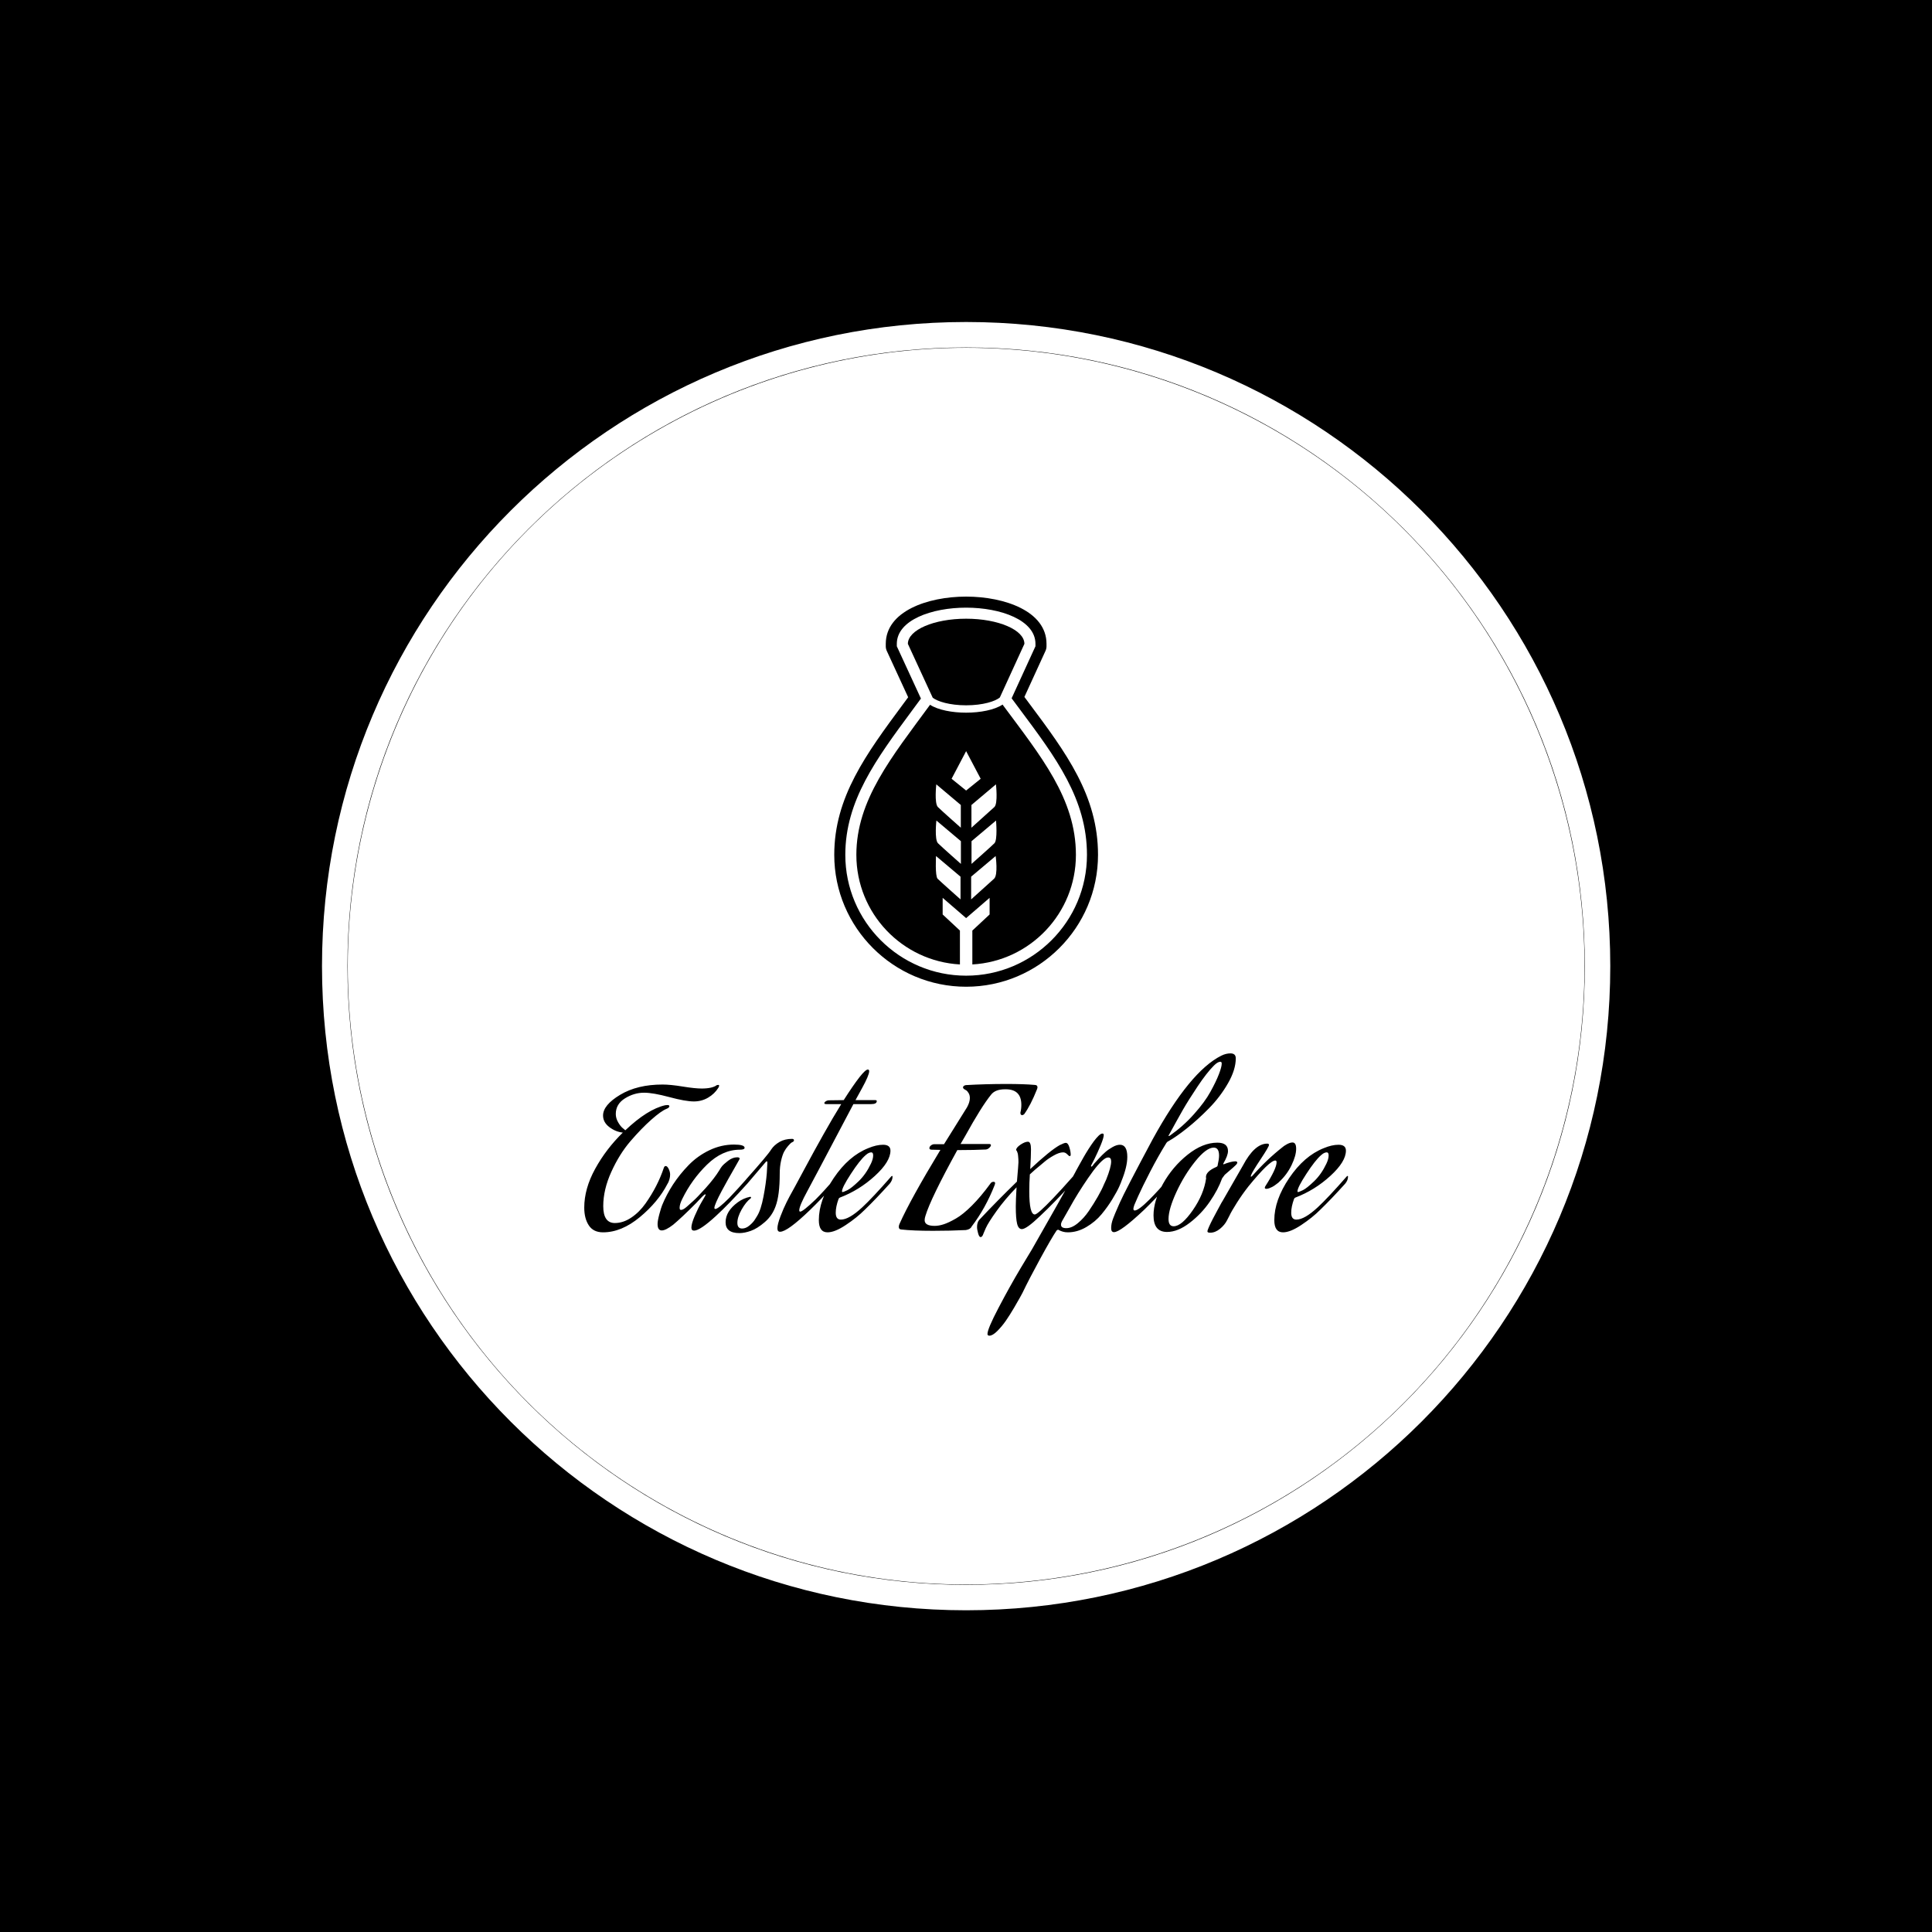 <svg xmlns="http://www.w3.org/2000/svg" version="1.1" xmlns:xlink="http://www.w3.org/1999/xlink" xmlns:svgjs="http://svgjs.dev/svgjs" width="1500" height="1500" viewBox="0 0 1500 1500"><rect width="1500" height="1500" fill="#000000"></rect><g transform="matrix(0.667,0,0,0.667,249.858,249.858)"><svg viewBox="0 0 334 334" data-background-color="#ffffff" preserveAspectRatio="xMidYMid meet" height="1500" width="1500" xmlns="http://www.w3.org/2000/svg" xmlns:xlink="http://www.w3.org/1999/xlink"><g id="tight-bounds" transform="matrix(1,0,0,1,0.047,0.048)"><svg viewBox="0 0 333.905 333.905" height="333.905" width="333.905"><g><svg></svg></g><g><svg viewBox="0 0 333.905 333.905" height="333.905" width="333.905"><g><path d="M0 166.952c0-92.205 74.747-166.952 166.952-166.952 92.205 0 166.952 74.747 166.953 166.952 0 92.205-74.747 166.952-166.953 166.953-92.205 0-166.952-74.747-166.952-166.953zM166.952 327.306c88.561 0 160.354-71.793 160.354-160.354 0-88.561-71.793-160.354-160.354-160.354-88.561 0-160.354 71.793-160.354 160.354 0 88.561 71.793 160.354 160.354 160.354z" data-fill-palette-color="tertiary" fill="#ffffff" stroke="transparent"></path><ellipse rx="160.274" ry="160.274" cx="166.952" cy="166.952" fill="#ffffff" stroke="transparent" stroke-width="0" fill-opacity="1" data-fill-palette-color="tertiary"></ellipse></g><g transform="matrix(1,0,0,1,67.959,71.173)"><svg viewBox="0 0 197.986 191.558" height="191.558" width="197.986"><g><svg viewBox="0 0 197.986 191.558" height="191.558" width="197.986"><g><svg viewBox="0 0 213.158 206.238" height="191.558" width="197.986"><g transform="matrix(1,0,0,1,0,127.464)"><svg viewBox="0 0 213.158 78.775" height="78.775" width="213.158"><g id="textblocktransform"><svg viewBox="0 0 213.158 78.775" height="78.775" width="213.158" id="textblock"><g><svg viewBox="0 0 213.158 78.775" height="78.775" width="213.158"><g transform="matrix(1,0,0,1,0,0)"><svg width="213.158" viewBox="0 -46 201.02 74.3" height="78.775" data-palette-color="#ffffff"><path d="M21.45-16.35L21.45-16.35Q21.85-16.35 22.23-15.58 22.6-14.8 22.6-14.1L22.6-14.1Q22.6-13.5 22.43-12.9 22.25-12.3 22.1-12L22.1-12 21.9-11.65Q19.45-6.9 14.63-2.9 9.8 1.1 4.95 1.1L4.95 1.1Q2.4 1.1 1.2-0.73 0-2.55 0-5.4L0-5.4Q0-10.4 2.88-15.63 5.75-20.85 10.15-25.15L10.15-25.15Q8.25-25.35 6.6-26.6 4.95-27.85 4.95-29.65L4.95-29.65Q4.95-32.4 9.45-35.1 13.95-37.8 20.6-37.8L20.6-37.8Q22.7-37.8 25.93-37.27 29.15-36.75 30.9-36.75L30.9-36.75Q33.7-36.75 34.9-37.65L34.9-37.65Q35.1-37.7 35.25-37.7L35.25-37.7Q35.5-37.7 35.5-37.5 35.5-37.3 35.3-36.95L35.3-36.95Q34.3-35.35 32.6-34.35 30.9-33.35 28.85-33.35L28.85-33.35Q26.65-33.35 22.38-34.5 18.1-35.65 15.75-35.65L15.75-35.65Q13.1-35.65 10.7-34.15 8.3-32.65 8.3-30.05L8.3-30.05Q8.3-28.95 8.9-27.9 9.5-26.85 10.1-26.35L10.1-26.35 10.7-25.85 10.8-25.75Q16.65-31.3 21.3-32.35L21.3-32.35Q21.55-32.4 21.9-32.4L21.9-32.4Q22.4-32.4 22.4-32.1L22.4-32.1Q22.4-31.7 21.65-31.4L21.65-31.4Q20.25-30.85 17.65-28.55 15.05-26.25 12.15-22.88 9.25-19.5 7.13-14.83 5-10.15 5-5.8L5-5.8Q5-1.35 8.05-1.35L8.05-1.35Q10.25-1.35 12.38-2.78 14.5-4.2 16.13-6.5 17.75-8.8 18.95-11.15 20.15-13.5 20.95-15.9L20.95-15.9Q21.1-16.35 21.45-16.35ZM34.6-3.15L34.6-3.15Q30.45 0.65 28.9 0.65L28.9 0.65Q28.2 0.65 28.2-0.15L28.2-0.15Q28.2-1.15 29.07-3.2 29.95-5.25 30.85-6.8L30.85-6.8 31.75-8.35Q31.95-8.7 31.95-8.8 31.95-8.9 31.85-8.9L31.85-8.9Q31.65-8.9 31.1-8.35L31.1-8.35Q29.6-6.7 27.67-4.83 25.75-2.95 24.55-1.9L24.55-1.9 23.4-0.9Q21.45 0.6 20.4 0.6L20.4 0.6Q19.3 0.6 19.3-1.1L19.3-1.1Q19.3-1.95 19.77-3.7 20.25-5.45 20.5-6.05L20.5-6.05Q21.65-8.85 23.37-11.5 25.1-14.15 27.45-16.57 29.8-19 32.92-20.5 36.05-22 39.4-22L39.4-22Q42.2-22 42.2-21.15L42.2-21.15Q42.2-20.65 40.95-20.65L40.95-20.65Q36.35-20.65 32.32-16.73 28.3-12.8 25.8-7.7L25.8-7.7Q25.1-6.3 25.1-5.35L25.1-5.35Q25.1-4.8 25.45-4.8L25.45-4.8Q26.05-4.8 27-5.65L27-5.65Q27.6-6.2 28.62-7.1 29.65-8 31.95-10.55 34.25-13.1 35.6-15.3L35.6-15.3Q35.8-15.7 36.22-16.25 36.65-16.8 37.85-17.73 39.05-18.65 40.25-18.65L40.25-18.65Q40.9-18.65 40.9-18.3L40.9-18.3Q40.9-18.2 40.75-17.95L40.75-17.95Q40.55-17.55 39.62-15.95 38.7-14.35 37.9-12.93 37.1-11.5 36.2-9.83 35.3-8.15 34.77-6.95 34.25-5.75 34.25-5.35L34.25-5.35Q34.25-5.05 34.5-5.05L34.5-5.05Q35.25-5.05 38.15-7.95L38.15-7.95Q40.35-10.25 43.3-13.6L43.3-13.6Q43.45-13.75 43.55-13.75 43.65-13.75 43.65-13.55L43.65-13.55Q43.65-12.6 42.9-11.7L42.9-11.7Q38-6.25 34.6-3.15ZM50.34-5.7L50.34-5.7Q49.45-3.25 47.5-1.58 45.55 0.1 43.87 0.7 42.2 1.3 40.84 1.3L40.84 1.3Q37.2 1.3 37.2-1.55L37.2-1.55Q37.2-4.45 40.4-6.8L40.4-6.8Q41.9-7.9 43.65-8.25L43.65-8.25Q43.9-8.25 43.9-8.05L43.9-8.05Q43.9-7.95 43.8-7.85L43.8-7.85Q42.55-6.9 41.42-4.9 40.3-2.9 40.3-1.4 40.3 0.1 41.55 0.1L41.55 0.1Q42.55 0.1 43.52-0.73 44.5-1.55 45-2.4L45-2.4 45.5-3.2Q46.5-4.8 47.17-8.3 47.84-11.8 48.05-14.5L48.05-14.5 48.2-17.2Q48.2-17.6 48.05-17.6L48.05-17.6 47.84-17.5 42.9-11.7Q42.34-11.05 42.15-11.05L42.15-11.05Q41.9-11.05 41.9-11.4L41.9-11.4Q41.9-12.05 42.25-12.4L42.25-12.4 42.7-12.95Q48.4-19.35 49.2-20.7L49.2-20.7Q49.95-21.85 51.4-22.7L51.4-22.7Q52.8-23.5 54.7-23.5L54.7-23.5Q55.2-23.5 55.2-23.1L55.2-23.1Q55.2-22.85 54.8-22.65L54.8-22.65Q54.65-22.6 54.42-22.43 54.2-22.25 53.62-21.6 53.05-20.95 52.59-20.1 52.15-19.25 51.8-17.73 51.45-16.2 51.45-14.35L51.45-14.35Q51.45-8.6 50.34-5.7ZM60.89-7.55L60.89-7.55Q62.99-9.65 66.44-13.6L66.44-13.6Q66.59-13.75 66.69-13.75 66.79-13.75 66.79-13.55L66.79-13.55Q66.79-12.6 66.04-11.7L66.04-11.7Q62.34-7.6 59.49-4.85L59.49-4.85Q53.49 0.95 51.54 0.95L51.54 0.95Q50.84 0.95 50.84 0.05L50.84 0.05Q50.84-1 51.64-3.1 52.44-5.2 53.24-6.8L53.24-6.8 54.04-8.35Q55.19-10.4 57.84-15.35 60.49-20.3 62.97-24.7 65.44-29.1 67.64-32.65L67.64-32.65 63.69-32.65Q63.19-32.65 63.19-32.9 63.19-33.15 63.59-33.4 63.99-33.65 64.44-33.65L64.44-33.65Q65.54-33.65 68.29-33.7L68.29-33.7Q70.74-37.55 72.49-39.8L72.49-39.8Q74.04-41.75 74.64-41.75L74.64-41.75Q74.99-41.75 74.99-41.3L74.99-41.3Q74.99-40.25 73.09-36.8L73.09-36.8 71.39-33.7 76.54-33.7Q76.99-33.7 76.99-33.45L76.99-33.45Q76.99-32.65 75.54-32.65L75.54-32.65 70.84-32.65Q59.29-10.75 58.69-9.7L58.69-9.7Q56.59-5.85 56.59-4.7L56.59-4.7Q56.59-4.35 56.84-4.35L56.84-4.35Q57.54-4.35 60.89-7.55ZM75.44-16.95L75.44-16.95Q76.04-18.2 76.04-19.15L76.04-19.15Q76.04-19.95 75.54-19.95L75.54-19.95Q75.24-19.95 74.87-19.78 74.49-19.6 74.29-19.4L74.29-19.4 74.04-19.2Q72.49-17.85 70.17-14.28 67.84-10.7 67.84-9.7L67.84-9.7Q67.84-9.5 67.94-9.5L67.94-9.5Q68.24-9.5 69.27-10 70.29-10.5 72.22-12.35 74.14-14.2 75.44-16.95ZM73.19-5.5L73.19-5.5Q75.84-7.95 80.79-13.6L80.79-13.6Q80.94-13.75 81.04-13.75 81.14-13.75 81.14-13.55L81.14-13.55Q81.14-12.6 80.39-11.7L80.39-11.7Q76.69-7.6 73.84-4.85L73.84-4.85Q71.74-2.75 68.84-0.83 65.94 1.1 64.04 1.1L64.04 1.1Q61.74 1.1 61.74-2.1L61.74-2.1Q61.74-7.4 65.67-13.2 69.59-19 74.74-21.05L74.74-21.05Q76.89-21.95 78.64-21.95L78.64-21.95Q80.59-21.95 80.59-20.4L80.59-20.4Q80.59-17.5 76.49-13.75 72.39-10 67.29-8.05L67.29-8.05Q67.09-8 66.94-7.7L66.94-7.7Q66.19-5.65 66.19-4.05L66.19-4.05Q66.19-2.25 67.54-2.25L67.54-2.25Q69.69-2.25 73.19-5.5ZM105.69-20.7L105.69-20.7Q102.59-20.55 98.79-20.55L98.79-20.55 98.19-20.55Q91.14-7.75 89.79-3.2L89.79-3.2Q89.59-2.6 89.59-2.1L89.59-2.1Q89.59-0.6 92.24-0.6L92.24-0.6Q93.34-0.6 94.64-1.03 95.94-1.45 97.81-2.53 99.69-3.6 102.04-5.95 104.39-8.3 106.84-11.65L106.84-11.65Q107.14-12.2 107.74-12.2L107.74-12.2Q108.14-12.2 108.14-11.8L108.14-11.8Q108.14-11.7 108.04-11.4L108.04-11.4Q105.64-5.25 101.94-0.4L101.94-0.4Q101.64 0.3 100.44 0.5L100.44 0.5Q96.34 0.7 91.79 0.7L91.79 0.7Q86.59 0.7 83.39 0.35L83.39 0.35Q82.79 0.3 82.79-0.35L82.79-0.35Q82.79-0.75 82.99-1.15L82.99-1.15Q85.84-7.55 93.74-20.6L93.74-20.6 91.49-20.65Q90.84-20.65 90.84-21.05 90.84-21.45 91.26-21.78 91.69-22.1 92.14-22.1L92.14-22.1 94.69-22.1 100.74-31.8Q101.49-33.15 101.49-34.25L101.49-34.25Q101.49-35 101.16-35.55 100.84-36.1 100.49-36.3L100.49-36.3 100.14-36.5Q99.69-36.75 99.69-37.05L99.69-37.05Q99.69-37.25 99.86-37.4 100.04-37.55 100.24-37.6L100.24-37.6 100.44-37.65Q105.59-37.95 111.14-37.95L111.14-37.95Q115.74-37.95 118.54-37.7L118.54-37.7Q119.29-37.7 119.29-37.05L119.29-37.05Q119.29-36.9 119.14-36.5L119.14-36.5Q117.49-32.35 115.79-30L115.79-30Q115.54-29.75 115.24-29.75L115.24-29.75Q114.79-29.75 114.79-30.4L114.79-30.4Q115.04-31.35 115.04-32.45L115.04-32.45Q115.04-36.55 110.94-36.55L110.94-36.55 110.74-36.55Q108.19-36.55 107.09-35.15L107.09-35.15Q104.54-32 100.29-24.3L100.29-24.3Q99.79-23.45 99.04-22.15L99.04-22.15 106.54-22.15Q107.04-22.15 107.04-21.85 107.04-21.55 106.61-21.15 106.19-20.75 105.69-20.7ZM119.93-3.15L119.93-3.15Q116.38 0.25 115.18 0.25L115.18 0.25Q114.28 0.25 113.93-1.15 113.58-2.55 113.58-5.7L113.58-5.7Q113.58-7.35 113.78-10.75L113.78-10.75Q110.68-7.55 108.51-4.5 106.33-1.45 105.68 0L105.68 0 105.08 1.4Q104.78 2.35 104.33 2.35L104.33 2.35Q103.93 2.35 103.66 1.35 103.38 0.35 103.38-0.3L103.38-0.3Q103.38-0.9 103.53-1.38 103.68-1.85 103.83-2L103.83-2 103.98-2.2Q108.73-7.25 113.88-12.25L113.88-12.25Q114.28-16.85 114.28-17.35L114.28-17.35Q114.28-17.75 114.26-18.13 114.23-18.5 114.21-18.78 114.18-19.05 114.16-19.3 114.13-19.55 114.08-19.7 114.03-19.85 113.98-19.98 113.93-20.1 113.91-20.18 113.88-20.25 113.86-20.3 113.83-20.35 113.78-20.4L113.78-20.4Q113.68-20.5 113.68-20.6L113.68-20.6Q113.68-21.2 114.83-21.98 115.98-22.75 116.78-22.75 117.58-22.75 117.58-20.75L117.58-20.75Q117.58-19.05 117.38-15.55L117.38-15.55Q122.63-20.45 125.13-21.85L125.13-21.85Q126.33-22.45 126.73-22.45L126.73-22.45Q127.33-22.45 127.68-21.3 128.03-20.15 128.03-19.35L128.03-19.35Q128.03-19 127.78-18.95L127.78-18.95Q127.58-18.95 127.11-19.45 126.63-19.95 126.03-19.95L126.03-19.95Q125.03-19.95 123.61-19.15 122.18-18.35 121.23-17.55L121.23-17.55 120.28-16.75Q118.43-15.25 117.28-14.15L117.28-14.15Q117.13-11.9 117.13-9.7L117.13-9.7Q117.13-3.6 118.58-3.6L118.58-3.6Q119.33-3.6 123.48-7.95L123.48-7.95Q125.68-10.25 128.63-13.6L128.63-13.6Q128.78-13.75 128.88-13.75 128.98-13.75 128.98-13.55L128.98-13.55Q128.98-12.6 128.23-11.7L128.23-11.7Q123.88-6.85 119.93-3.15ZM127.78-5.4L125.73-1.8Q125.48-1.35 125.48-0.9L125.48-0.9Q125.48 0 126.88 0L126.88 0Q128.33 0 129.93-1.33 131.53-2.65 132.81-4.53 134.08-6.4 135.16-8.28 136.23-10.15 136.78-11.5L136.78-11.5 137.38-12.8Q138.68-16.05 138.68-17.55L138.68-17.55Q138.68-18.6 137.93-18.6L137.93-18.6Q137.48-18.6 137.03-18.3L137.03-18.3Q135.43-17.3 132.61-13.18 129.78-9.05 127.78-5.4L127.78-5.4ZM136.38-24.9L136.38-24.9Q136.73-24.9 136.73-24.5L136.73-24.5Q136.73-23.8 135.91-21.8 135.08-19.8 134.28-18.2L134.28-18.2 133.43-16.55Q133.38-16.45 133.38-16.35L133.38-16.35Q133.38-16.2 133.48-16.2 133.58-16.2 133.78-16.4L133.78-16.4Q133.93-16.65 134.23-17 134.53-17.35 135.43-18.32 136.33-19.3 137.16-20.03 137.98-20.75 139.06-21.35 140.13-21.95 140.98-21.95L140.98-21.95Q142.93-21.95 142.93-18.75L142.93-18.75Q142.93-16.15 141.38-12.35L141.38-12.35Q141.38-12.25 140.81-10.95 140.23-9.65 138.98-7.6 137.73-5.55 136.13-3.63 134.53-1.7 132.16-0.3 129.78 1.1 127.28 1.1L127.28 1.1Q126.58 1.1 125.98 0.93 125.38 0.75 125.08 0.58 124.78 0.4 124.68 0.4L124.68 0.4 124.33 0.6Q122.98 2.6 120.03 8 117.08 13.4 115.33 17.05L115.33 17.05Q115.08 17.5 114.68 18.25 114.28 19 113.13 20.95 111.98 22.9 110.96 24.38 109.93 25.85 108.71 27.08 107.48 28.3 106.63 28.3L106.63 28.3Q106.13 28.3 106.13 27.85L106.13 27.85Q106.13 26.5 109.06 20.93 111.98 15.35 114.93 10.4L114.93 10.4 117.88 5.5Q125.13-7.15 129.18-14.6L129.18-14.6Q129.28-14.8 129.48-15.18 129.68-15.55 130.28-16.63 130.88-17.7 131.43-18.68 131.98-19.65 132.73-20.83 133.48-22 134.13-22.88 134.78-23.75 135.38-24.33 135.98-24.9 136.38-24.9ZM154.13-24.35L154.13-24.35Q157.68-26.85 160.5-30.03 163.33-33.2 164.8-35.88 166.28-38.55 167.03-40.5 167.78-42.45 167.78-43.3L167.78-43.3Q167.78-43.8 167.43-43.8L167.43-43.8Q166.73-43.8 165.73-42.8L165.73-42.8Q163.83-40.9 161.43-37.3 159.03-33.7 157.55-31.13 156.08-28.55 153.73-24.25L153.73-24.25Q153.93-24.25 154.13-24.35ZM148.78-7.55L148.78-7.55Q150.88-9.65 154.33-13.6L154.33-13.6Q154.48-13.75 154.58-13.75 154.68-13.75 154.68-13.55L154.68-13.55Q154.68-12.6 153.93-11.7L153.93-11.7Q150.23-7.6 147.38-4.85L147.38-4.85Q141.13 1.05 139.43 1.05L139.43 1.05Q138.68 1.05 138.68 0L138.68 0Q138.68-0.55 138.8-1.2 138.93-1.85 139.23-2.63 139.53-3.4 139.75-3.93 139.98-4.45 140.4-5.43 140.83-6.4 140.98-6.75L140.98-6.75Q142.38-9.9 149.58-23.35L149.58-23.35Q159.43-41.3 167.68-45.4L167.68-45.4Q168.88-46 170.08-46L170.08-46Q171.48-46 171.48-44.7L171.48-44.7Q171.48-41.7 169.43-38.13 167.38-34.55 164.43-31.55 161.48-28.55 158.65-26.3 155.83-24.05 153.78-22.9L153.78-22.9Q153.48-22.8 153.23-22.45L153.23-22.45Q151.03-18.9 148.93-14.83 146.83-10.75 145.78-8.4L145.78-8.4 144.78-6.1Q144.53-5.35 144.53-5.1L144.53-5.1Q144.53-4.65 144.88-4.65L144.88-4.65Q145.88-4.65 148.78-7.55ZM171.43-17.6L171.43-17.6Q171.88-17.5 171.88-17.3L171.88-17.3Q171.88-17 171.48-16.6L171.48-16.6Q170.93-16.05 169.85-15.15 168.78-14.25 168.58-14.05L168.58-14.05 167.88-13.1Q166.83-10.15 164.65-6.98 162.48-3.8 159.35-1.4 156.23 1 153.38 1L153.38 1Q149.83 1 149.83-3.35L149.83-3.35Q149.83-7.2 152.33-11.68 154.83-16.15 158.8-19.33 162.78-22.5 166.63-22.5L166.63-22.5Q169.43-22.5 169.43-20.3L169.43-20.3Q169.43-19.1 168.23-17.05L168.23-17.05Q168.18-17 168.18-16.9 168.18-16.8 168.28-16.8L168.28-16.8Q170.13-17.55 171.43-17.6ZM166.68-16.4L166.68-16.4Q167.08-18.15 167.08-19.1L167.08-19.1Q167.08-21.2 165.68-21.2L165.68-21.2Q163.73-21.2 160.83-17.6 157.93-14 155.85-9.5 153.78-5 153.78-2.4L153.78-2.4Q153.78-0.5 155.13-0.5L155.13-0.5Q157.23-0.5 160.15-4.7 163.08-8.9 163.68-13.15L163.68-13.15Q163.63-13.25 163.63-13.45L163.63-13.45Q163.63-14.9 166.23-16.05L166.23-16.05Q166.63-16.2 166.68-16.4ZM179.52-10.35L179.52-10.35Q179.12-10.35 179.12-10.65L179.12-10.65Q179.12-10.8 179.27-11.05L179.27-11.05Q182.22-15.65 182.22-17.35L182.22-17.35Q182.22-17.8 181.87-17.8L181.87-17.8Q180.37-17.8 174.82-11L174.82-11Q173.17-8.9 171.75-6.65 170.32-4.4 169.77-3.2L169.77-3.2 169.17-2.05Q168.57-0.85 167.32 0.18 166.07 1.2 164.72 1.2L164.72 1.2Q164.02 1.2 164.02 0.85L164.02 0.85Q164.02 0.55 164.45-0.4 164.87-1.35 165.47-2.5 166.07-3.65 166.67-4.75 167.27-5.85 167.67-6.6L167.67-6.6 168.12-7.35 173.37-16.5Q176.42-22.25 179.77-22.25L179.77-22.25Q180.22-22.25 180.22-21.9L180.22-21.9Q180.22-21.45 178.05-18.18 175.87-14.9 175.52-14L175.52-14Q175.42-13.7 175.42-13.65L175.42-13.65Q175.42-13.55 175.52-13.55 175.62-13.55 175.87-13.8L175.87-13.8Q179.62-18.05 183.82-21.35L183.82-21.35Q184.07-21.6 184.92-22.08 185.77-22.55 186.42-22.55L186.42-22.55Q187.37-22.55 187.37-20.9L187.37-20.9Q187.37-19.1 186.17-16.6 184.97-14.1 182.92-12.2L182.92-12.2 182.72-12Q182.52-11.85 182.3-11.68 182.07-11.5 181.72-11.25 181.37-11 181.02-10.83 180.67-10.65 180.27-10.5 179.87-10.35 179.52-10.35ZM195.32-16.95L195.32-16.95Q195.92-18.2 195.92-19.15L195.92-19.15Q195.92-19.95 195.42-19.95L195.42-19.95Q195.12-19.95 194.75-19.78 194.37-19.6 194.17-19.4L194.17-19.4 193.92-19.2Q192.37-17.85 190.05-14.28 187.72-10.7 187.72-9.7L187.72-9.7Q187.72-9.5 187.82-9.5L187.82-9.5Q188.12-9.5 189.15-10 190.17-10.5 192.1-12.35 194.02-14.2 195.32-16.95ZM193.07-5.5L193.07-5.5Q195.72-7.95 200.67-13.6L200.67-13.6Q200.82-13.75 200.92-13.75 201.02-13.75 201.02-13.55L201.02-13.55Q201.02-12.6 200.27-11.7L200.27-11.7Q196.57-7.6 193.72-4.85L193.72-4.85Q191.62-2.75 188.72-0.83 185.82 1.1 183.92 1.1L183.92 1.1Q181.62 1.1 181.62-2.1L181.62-2.1Q181.62-7.4 185.55-13.2 189.47-19 194.62-21.05L194.62-21.05Q196.77-21.95 198.52-21.95L198.52-21.95Q200.47-21.95 200.47-20.4L200.47-20.4Q200.47-17.5 196.37-13.75 192.27-10 187.17-8.05L187.17-8.05Q186.97-8 186.82-7.7L186.82-7.7Q186.07-5.65 186.07-4.05L186.07-4.05Q186.07-2.25 187.42-2.25L187.42-2.25Q189.57-2.25 193.07-5.5Z" opacity="1" transform="matrix(1,0,0,1,0,0)" fill="#000000" class="wordmark-text-0" data-fill-palette-color="quaternary" id="text-0"></path></svg></g></svg></g></svg></g></svg></g><g transform="matrix(1,0,0,1,69.778,0)"><svg viewBox="0 0 73.602 108.867" height="108.867" width="73.602"><g><svg xmlns="http://www.w3.org/2000/svg" xmlns:xlink="http://www.w3.org/1999/xlink" version="1.1" x="0" y="0" viewBox="17.4 1.78 65.2 96.439" enable-background="new 0 0 100 100" xml:space="preserve" height="108.867" width="73.602" class="icon-icon-0" data-fill-palette-color="quaternary" id="icon-0"><path fill="#000000" d="M50 28.651c4.166 0 7.221-0.995 8.332-1.936l6.072-13.256c0-3.433-6.449-6.216-14.404-6.216s-14.403 2.783-14.403 6.216l6.14 13.312C42.903 27.695 45.917 28.651 50 28.651z" data-fill-palette-color="quaternary"></path><path fill="#000000" d="M50 4.512c8.516 0 17.137 3.073 17.137 8.947v0.595l-5.893 12.863c0.699 0.944 1.395 1.875 2.082 2.797 8.877 11.889 16.543 22.156 16.542 35.904 0 16.47-13.399 29.868-29.868 29.868S20.132 82.088 20.132 65.618c0-13.354 7.623-23.66 16.449-35.594 0.741-1.002 1.49-2.016 2.244-3.043l-5.96-12.923v-0.6C32.865 7.585 41.485 4.512 50 4.512M50 1.78c-9.568 0-19.866 3.655-19.866 11.679v0.6c0 0.395 0.085 0.785 0.251 1.144l5.285 11.458c-0.415 0.562-0.827 1.12-1.237 1.675L34.385 28.4C25.271 40.723 17.4 51.364 17.4 65.618c0 17.976 14.624 32.601 32.6 32.601 17.977 0 32.6-14.625 32.6-32.601 0.002-14.656-7.916-25.26-17.084-37.539l-0.062-0.083c-0.35-0.468-0.7-0.938-1.053-1.412l5.219-11.394c0.163-0.357 0.248-0.745 0.248-1.138v-0.595C69.867 5.435 59.568 1.78 50 1.78L50 1.78z" data-fill-palette-color="quaternary"></path><path fill="#000000" d="M59 28.473c-1.979 1.317-5.499 1.999-9 1.999-3.455 0-6.929-0.665-8.922-1.948-9.472 12.914-18.215 23.537-18.215 37.094 0 14.473 11.33 26.295 25.603 27.091v-8.375l-4.269-3.98v-4.109l5.8 5.009 5.805-5.009v4.109l-4.268 3.98v8.375c14.272-0.796 25.603-12.619 25.603-27.091C77.137 51.725 68.467 41.246 59 28.473zM42.625 48.188l6.06 5.105v5.616c0 0-4.735-4.181-5.663-5.106C42.096 52.876 42.625 48.188 42.625 48.188zM48.613 76.629c0 0-5.003-4.443-5.663-5.104-0.658-0.66-0.396-5.616-0.396-5.616l6.06 5.104L48.613 76.629 48.613 76.629zM48.706 67.855c0 0-4.748-4.189-5.663-5.104-0.913-0.914-0.396-5.615-0.396-5.615l6.06 5.104L48.706 67.855 48.706 67.855zM46.404 46.811l3.594-6.829 3.598 6.829-3.598 2.908L46.404 46.811zM56.9 71.525c-1.051 0.949-5.662 5.104-5.662 5.104v-5.615l6.059-5.104C57.297 65.909 57.953 70.576 56.9 71.525zM56.994 62.752c-0.824 0.824-5.662 5.104-5.662 5.104v-5.613l6.059-5.104C57.391 57.137 57.818 61.928 56.994 62.752zM56.973 53.803c-0.938 0.848-5.662 5.106-5.662 5.106v-5.616l6.06-5.105C57.369 48.188 57.914 52.954 56.973 53.803z" data-fill-palette-color="quaternary"></path></svg></g></svg></g><g></g></svg></g></svg></g></svg></g></svg></g><defs></defs></svg><rect width="333.905" height="333.905" fill="none" stroke="none" visibility="hidden"></rect></g></svg></g></svg>